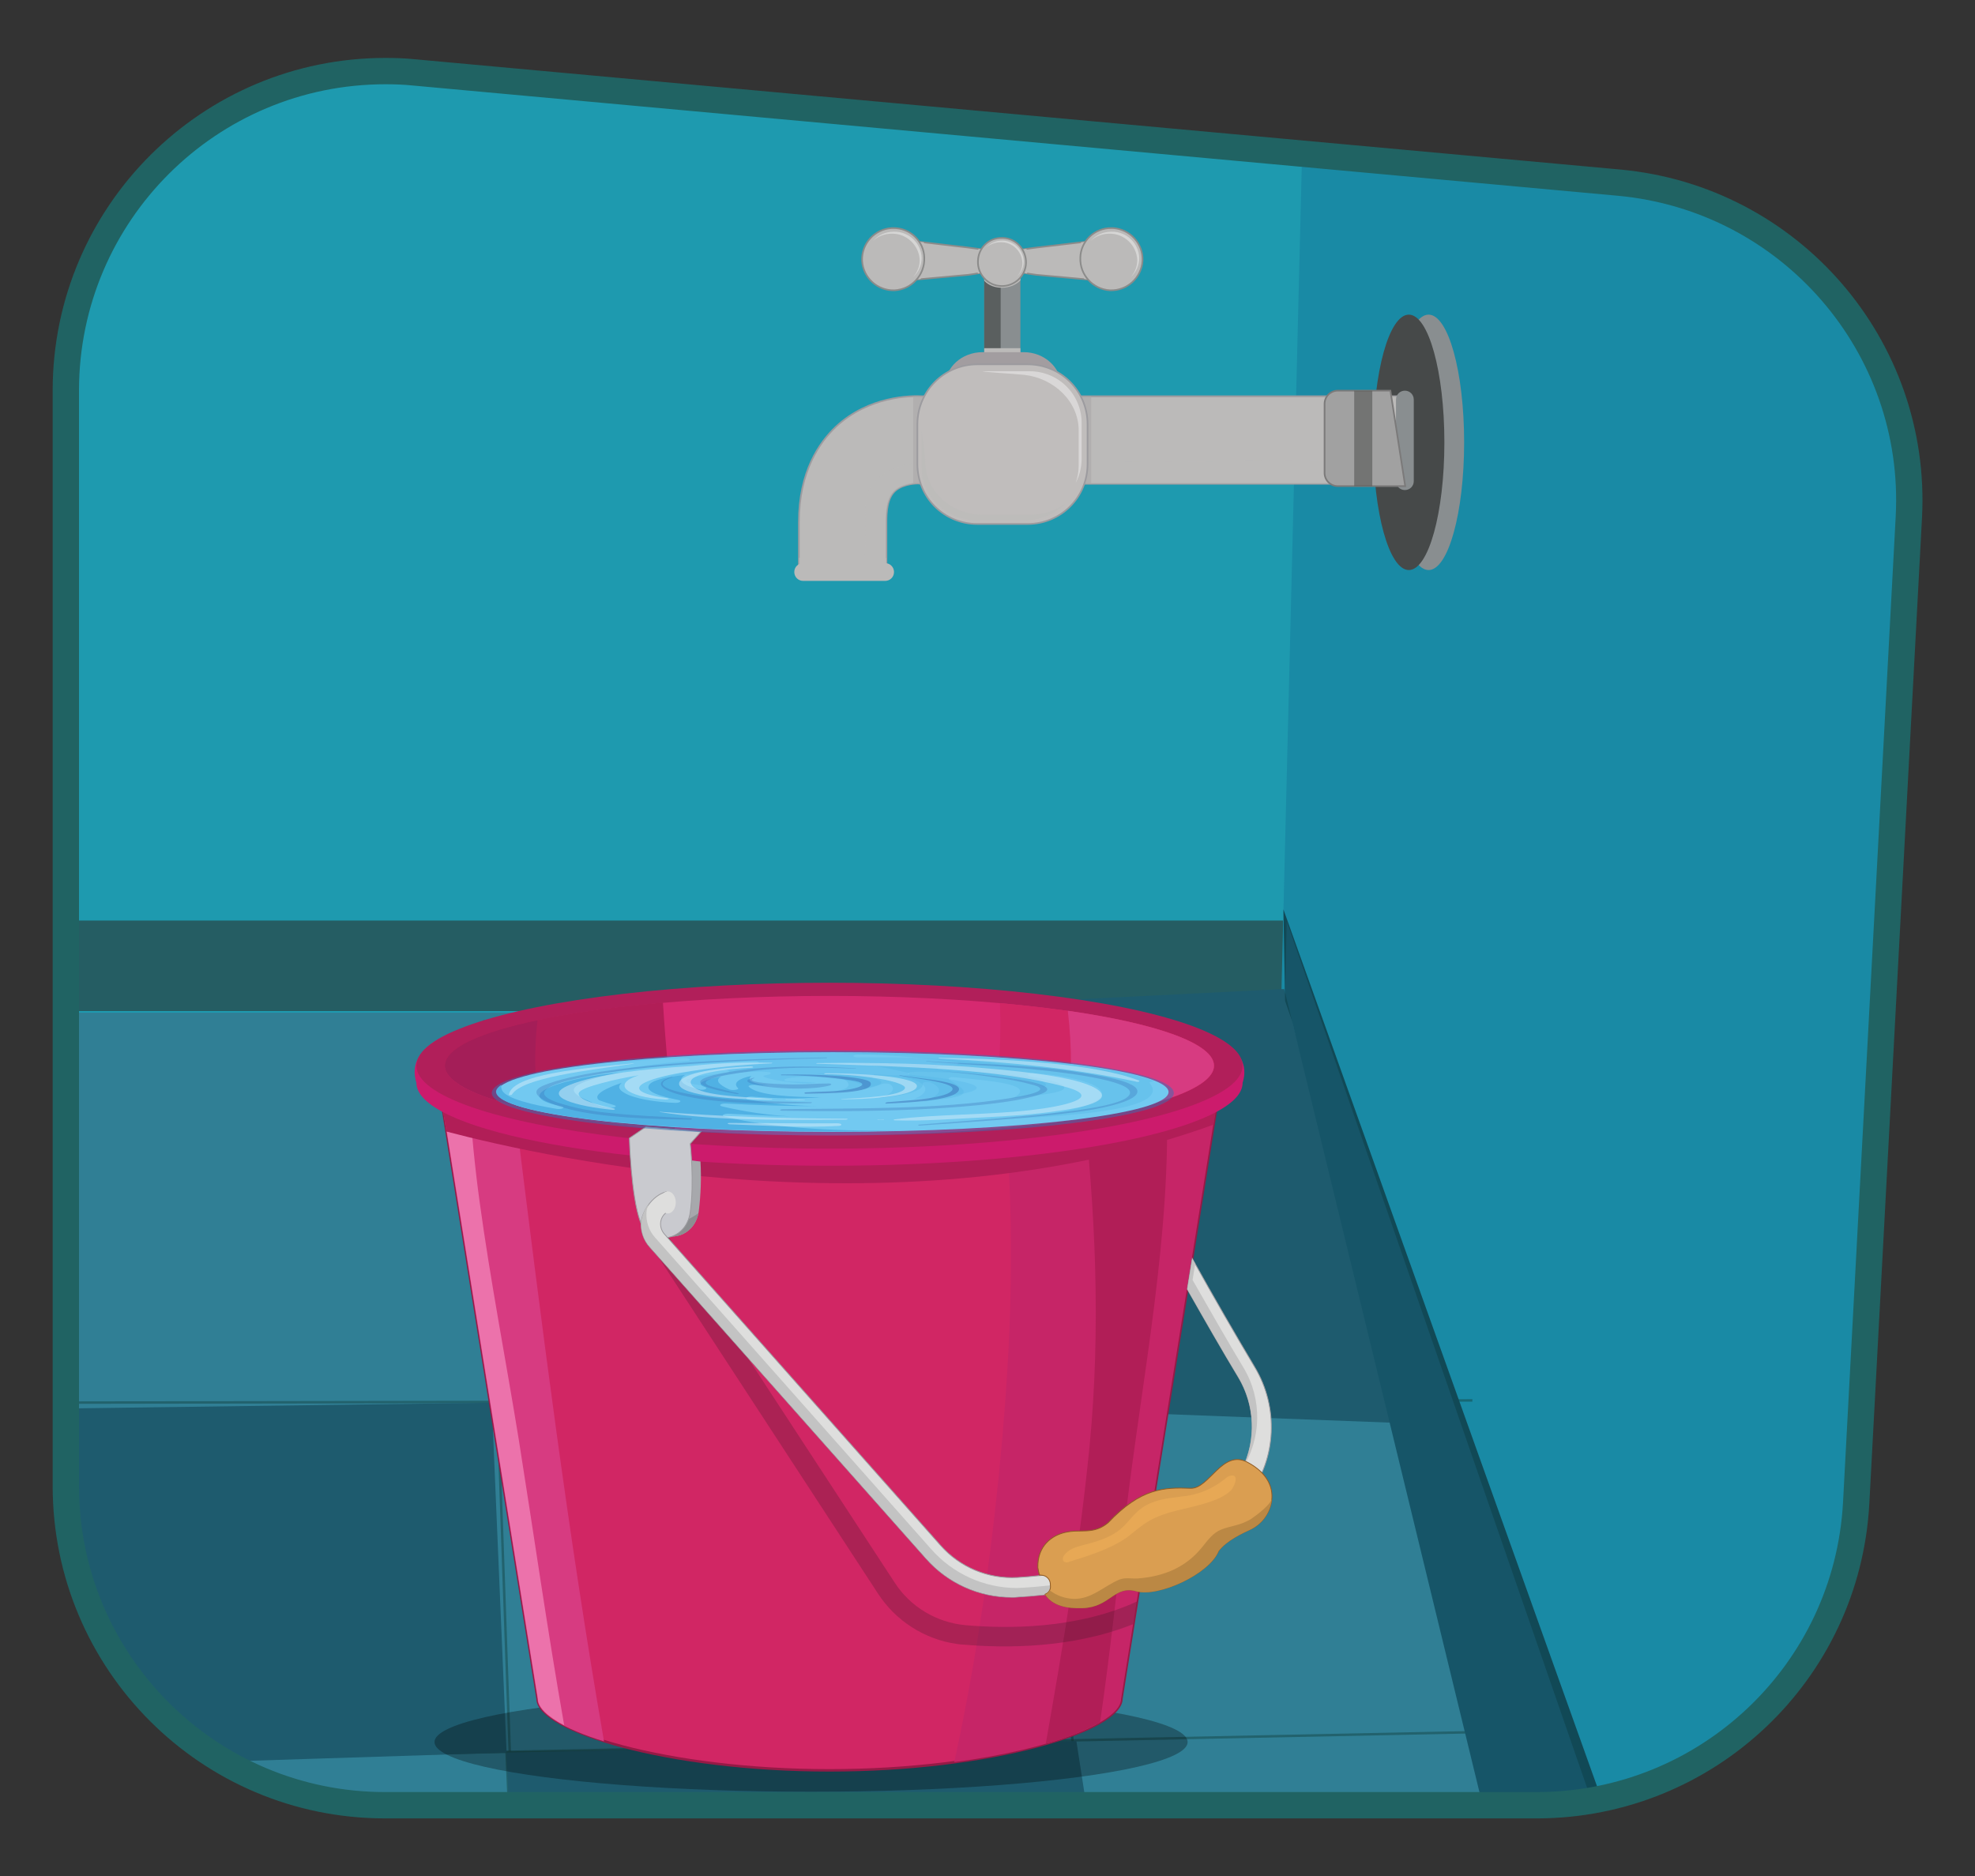 <?xml version="1.0" encoding="utf-8"?>
<!-- Generator: Adobe Illustrator 25.2.3, SVG Export Plug-In . SVG Version: 6.00 Build 0)  -->
<svg version="1.1" id="Layer_1" xmlns="http://www.w3.org/2000/svg" xmlns:xlink="http://www.w3.org/1999/xlink" x="0px" y="0px"
	 viewBox="0 0 600 570" style="enable-background:new 0 0 600 570;" xml:space="preserve">
<rect x="0" y="0" width="600" height="570" fill="#333333" stroke="none"/>
<style type="text/css">
	.st0{fill:#EFEFEF;}
	.st1{clip-path:url(#SVGID_2_);}
	.st2{fill:#1E9AAF;}
	.st3{fill:#255D63;}
	.st4{fill:#198AA5;}
	.st5{fill:#307F95;}
	.st6{opacity:0.5;fill:none;stroke:#144747;stroke-width:0.75;stroke-miterlimit:10;enable-background:new    ;}
	.st7{fill:#1E5B6E;}
	.st8{fill:#898E90;}
	.st9{fill:#464949;}
	.st10{opacity:0.3;enable-background:new    ;}
	.st11{fill:#D12664;stroke:#951A46;stroke-width:0.75;stroke-miterlimit:10;}
	.st12{fill:#D73B81;}
	.st13{fill:#EC72AB;}
	.st14{fill:#C62567;}
	.st15{fill:#B11E57;}
	.st16{fill:#CC1B6C;}
	.st17{fill:#B11F5A;}
	.st18{fill:#D62970;}
	.st19{fill:#D12664;}
	.st20{fill:#A41E58;}
	.st21{opacity:0.2;fill:#151617;enable-background:new    ;}
	.st22{fill:#A7A8AC;}
	.st23{fill:#8C8E91;}
	.st24{fill:#C9CACF;stroke:#9C9B9F;stroke-width:0.25;stroke-miterlimit:10;}
	.st25{fill:#DEDEDD;stroke:#9C9B9F;stroke-width:0.25;stroke-miterlimit:10;}
	.st26{fill:#C3C3C3;}
	.st27{fill:#DEDEDD;}
	.st28{fill:#DA9E51;stroke:#905B24;stroke-width:0.25;stroke-miterlimit:10;}
	.st29{fill:#BB8844;}
	.st30{fill:#E7A855;}
	.st31{opacity:0.5;fill:#3970B7;enable-background:new    ;}
	.st32{fill:#72C9F1;}
	.st33{opacity:0.31;fill:#50B1E4;enable-background:new    ;}
	.st34{fill:#50B1E4;}
	.st35{opacity:0.28;fill:#50B1E4;enable-background:new    ;}
	.st36{opacity:0.5;}
	.st37{opacity:0.63;fill:#3970B7;enable-background:new    ;}
	.st38{fill:#3970B7;}
	.st39{opacity:0.5;fill:#D6EFFB;enable-background:new    ;}
	.st40{fill:#5A5F5F;}
	.st41{fill:#BBBAB9;}
	.st42{fill:#BBBAB9;stroke:#8B8B8A;stroke-width:0.5;stroke-miterlimit:10;}
	.st43{opacity:0.4;}
	.st44{fill:#FFFFFF;}
	.st45{fill:#A29DA0;}
	.st46{fill:#BBBAB9;stroke:#9C9B9F;stroke-width:0.5;stroke-miterlimit:10;}
	.st47{opacity:0.6;}
	.st48{opacity:0.6;fill:#BBBAB9;enable-background:new    ;}
	.st49{opacity:0.6;fill:#AAA9A8;enable-background:new    ;}
	.st50{fill:#C0BDBC;stroke:#9C9B9F;stroke-width:0.5;stroke-miterlimit:10;}
	.st51{opacity:0.4;fill:#FFFFFF;enable-background:new    ;}
	.st52{fill:#A1A1A1;stroke:#7B7A7A;stroke-width:0.5;stroke-miterlimit:10;}
	.st53{opacity:0.57;}
	.st54{fill:#515251;}
	.st55{fill:#114956;}
	.st56{fill:#165568;}
	.st57{fill:none;stroke:#206363;stroke-width:8;stroke-miterlimit:10;}
</style>
<path class="st0" d="M467,548.5H117c-53.6,0-97-43.4-97-97v-333c0.1-53.6,43.6-96.9,97.1-96.9c2.9,0,5.8,0.1,8.7,0.4l366.1,33.5
	c51.9,4.8,90.8,49.7,88,101.7l-16,299.5C561.1,508.1,518.6,548.4,467,548.5z"/>
<g>
	<defs>
		<path id="SVGID_1_" d="M467,548.5H117c-53.6,0-97-43.4-97-97v-333c0.1-53.6,43.6-96.9,97.1-96.9c2.9,0,5.8,0.1,8.7,0.4l366.1,33.5
			c51.9,4.8,90.8,49.7,88,101.7l-16,299.5C561.1,508.1,518.6,548.4,467,548.5z"/>
	</defs>
	<clipPath id="SVGID_2_">
		<use xlink:href="#SVGID_1_"  style="overflow:visible;"/>
	</clipPath>
	<g class="st1">
		<path class="st2" d="M-1.4,322.2h421.8l10.4-455.6c0,0-321.1-48-337.9-46.4s-112.6,44.1-114.1,39.6S-1.4,322.2-1.4,322.2z"/>
		<rect x="1.1" y="279.7" class="st3" width="388.7" height="27.5"/>
		<path class="st4" d="M400-133.4l-10.7,434.6c0,0,64.5,344.4,71,344.4s383.8,6.5,383.8,6.5l32.1-821.3c0,0-395.2,13.8-400.1,9.9
			S400-133.4,400-133.4z"/>
		<path class="st5" d="M2.8,307.7h288.6l102.6,1.6l114.2,342.9c0,0-533.6-6.2-534.9-2.2s-106.5-73-101.6-81.5S-82,430.1-83.7,416.7
			S2.8,307.7,2.8,307.7z"/>
		<line class="st6" x1="447.3" y1="425.5" x2="-1.4" y2="426.2"/>
		<line class="st6" x1="0.1" y1="535.4" x2="477" y2="525.7"/>
		<polyline class="st6" points="147.1,310 158.7,642.2 153.9,532.5 324.4,530.5 336.1,633.5 303.8,304.8 		"/>
		<polygon class="st7" points="1.1,428.2 149.4,426.2 153.9,532.5 0.7,537.4 		"/>
		<polygon class="st7" points="153.9,532.5 327,529 346.1,652.2 158.7,644.3 		"/>
		<polygon class="st7" points="303.8,304.8 315.4,422 315.4,428.2 423.6,432.3 390.1,300.5 		"/>
		<ellipse class="st8" cx="434" cy="134.4" rx="10.8" ry="38.8"/>
		<ellipse class="st9" cx="428" cy="134.4" rx="10.8" ry="38.8"/>
		<ellipse class="st10" cx="246.4" cy="529.3" rx="114.4" ry="15.1"/>
		<path class="st11" d="M133.8,332.3l29.5,183.8c0,9.8,39.7,21.8,88.7,21.8s88.7-12,88.7-21.8l29.5-183.8H133.8z"/>
		<path class="st12" d="M156.6,338.5c-0.3-2-0.2-4.1,0.1-6.1h-22.9l29.5,183.8c0,4.3,7.6,9,20.2,12.9
			C172.5,465.8,164.5,402.1,156.6,338.5z"/>
		<path class="st13" d="M157.6,437.4c-3.9-24.1-8.6-48.1-11.9-72.3c-1.5-10.9-2.5-21.8-3.3-32.8h-8.5l29.5,183.8
			c0,2.6,2.9,5.4,8,8.1C166.3,495.3,162.2,466.3,157.6,437.4z"/>
		<path class="st14" d="M304.6,332.3c3.8,34.7,3,69.2-0.1,104.5c-2.9,33.1-7.5,66.1-14.6,98.6c30-4,50.7-12.2,50.7-19.3l29.5-183.8
			H304.6z"/>
		<path class="st15" d="M135.6,343.8c31.5,8.3,139.1,31.9,233.1-2.1l1.5-9.3H133.8L135.6,343.8z"/>
		<path class="st15" d="M317.7,529.8c5.7-1.5,11.3-3.7,16.5-6.5c3-20.6,5.2-41.4,7.7-62.2c5-42.5,14.1-85.8,12.5-128.8h-25.6
			c4,35.5,5.7,70.9,2.2,107.2C328,469.8,323,499.8,317.7,529.8z"/>
		<path class="st16" d="M377.5,329c0,13.9-56.2,25.2-125.5,25.2S126.5,342.9,126.5,329c-7-22.5,56.2-25.2,125.5-25.2
			S384.5,307,377.5,329z"/>
		<ellipse class="st17" cx="252" cy="323.8" rx="125.5" ry="25.2"/>
		<ellipse class="st18" cx="252" cy="323.8" rx="116.8" ry="21.2"/>
		<path class="st19" d="M303.8,304.8c0.5,12.8-0.5,25.7-3.1,38.3c40.2-3.4,68.1-10.7,68.1-19.3C368.9,315.5,342.4,308.2,303.8,304.8
			z"/>
		<path class="st12" d="M324.4,307.1c1.3,11.1,1.3,22.2,0,33.3c27.1-3.9,44.4-9.9,44.4-16.6S351.5,311,324.4,307.1z"/>
		<path class="st15" d="M201.4,304.6c-39.2,3.4-66.3,10.7-66.3,19.1c0,8.7,28.8,16.2,69.9,19.4C203.4,330.4,202.2,317.5,201.4,304.6
			z"/>
		<path class="st20" d="M163.3,310c-17.5,3.7-28.1,8.5-28.1,13.8s10.8,10.2,28.6,13.9C162.4,328.5,162.2,319.2,163.3,310z"/>
		<path class="st21" d="M345.4,486.6c-18.3,8.4-39.2,8.3-52,7.2c-8.9-0.8-16.9-5.6-21.7-13.1l-69.2-105.9c-1.4-2.1-0.8-4.9,1.3-6.2
			c0,0,0.1,0,0.1-0.1l1-6.3c-4.6,0.5-8.2,5.1-8.8,7.9c-0.6,2.7-0.1,5.6,1.4,8l69.1,105.9c5.4,8.4,14.2,14.1,24.1,15.5
			c0.7,0.1,1.4,0.2,2,0.2c12.6,1.1,32.9,1.2,51.5-6.2L345.4,486.6z"/>
		<path class="st22" d="M212.8,352.9c-1.5-0.1-3.7-0.5-3.7-0.5l-2.2-0.9c-0.1,0.9-0.4,2.3-0.4,2.7c-0.2,1.9-0.5,3.8-0.9,5.7
			c-0.5,3.5-1.4,7-2.7,10.4c-0.7,1.6-1.5,3-2.5,4.4c4.4,2.6,11,0.1,11.9-6.8C212.9,363,213.1,357.9,212.8,352.9z"/>
		<path class="st23" d="M201.6,372.9c-0.4,0.6-0.8,1.3-1.2,1.8c4.2,2.5,10.5,0.3,11.8-6.1C209.1,370.8,205.4,372.3,201.6,372.9z"/>
		<path class="st24" d="M191.2,345.8c0,0,0.5,17.6,3.3,25.3s13.9,6.4,15.2-2.8s0-20.8,0-20.8l3.3-3.7l-16.8-1.4L191.2,345.8z"/>
		<path class="st25" d="M381.2,415.4c-5.9-9.9-12.5-21.3-19-33l-1.5,9.3c5.4,9.5,10.6,18.6,15.5,26.7c6.1,10.1,5.5,23-1.4,32.1
			c-17.2,22.7-48.6,27.8-65.7,28.8c-8.9,0.5-17.5-3.1-23.4-9.8l-83.9-94.6c-1.6-1.9-1.5-4.7,0.4-6.3c0,0,0.1-0.1,0.1-0.1l0.1-6.4
			c-4.5,1.2-7.3,6.3-7.6,9.1c-0.2,2.8,0.7,5.6,2.6,7.7l83.9,94.6c6.6,7.5,16.1,11.8,26.1,11.8c0.7,0,1.4,0,2-0.1
			c18.2-1,51.4-6.5,70.1-31.1C387.8,443.1,388.5,427.6,381.2,415.4z"/>
		<path class="st26" d="M377.3,446.4c6-9.3,6.2-21.3,0.5-30.8c-4.9-8.1-10.1-17.3-15.5-26.7l0.8-4.9c-0.3-0.5-0.6-1.1-0.9-1.6
			l-1.5,9.3c5.4,9.5,10.6,18.6,15.5,26.7C381.3,427,381.7,437.5,377.3,446.4z"/>
		<path class="st26" d="M381.1,451.3c-18.6,24.6-51.9,30-70.1,31.1c-0.7,0-1.4,0.1-2,0.1c-10,0-19.5-4.3-26.1-11.8L199,376
			c-1.9-2.1-2.8-4.9-2.6-7.7c0.1-0.9,0.3-1.7,0.7-2.5c-1.2,1.5-2,3.4-2.3,5.3c-0.2,2.8,0.7,5.6,2.6,7.7l83.9,94.6
			c6.6,7.5,16.1,11.8,26.1,11.8c0.7,0,1.4,0,2-0.1c18.2-1,51.4-6.5,70.1-31.1c1.1-1.5,2.1-3,2.9-4.6
			C382,450,381.5,450.6,381.1,451.3z"/>
		<path class="st27" d="M205.3,365.3c0,1.9-1.1,3.4-2.4,3.4s-2.4-1.5-2.4-3.4s1.1-3.3,2.4-3.3S205.3,363.5,205.3,365.3z"/>
		<path class="st28" d="M379,444.3c-7.7-4.1-11.6,8.1-17.3,7.9c-8.1-0.3-15.1-0.1-25.1,10.5c-4.5,3.7-8.3,1.8-13,2.9
			c-4,0.9-8.5,4.1-8.3,10.7c0.1,0.8,0.3,1.6,0.5,2.3c0.2-0.1,0.3,0,0.5,0c1.6,0,2.8,1.3,2.8,2.8c0,0.1,0,0.2,0,0.3
			c0.2,1.2-0.5,2.3-1.6,2.7c2.3,3.3,6.2,4.3,11.5,4.1c8.3-0.3,9.5-7,16.2-5.1s22.2-5.2,25-12.2c2.4-3.2,7.2-5.4,10-6.7
			C386.2,461.7,391,450.7,379,444.3z"/>
		<path class="st29" d="M378.6,462.3c-2.4,1.2-4.9,1.4-7.5,2.4s-4.2,3.3-5.9,5.4c-5,6.2-11.7,8.9-19.6,9.5c-2.1,0.1-3.7-0.4-5.7,0.4
			c-4.6,2-8.3,5.9-13.7,5.8c-2.7-0.1-5.2-1-7.3-2.6c-0.2,0.6-0.8,1.1-1.4,1.3c2.3,3.3,6.2,4.3,11.5,4.1c8.3-0.3,9.5-7,16.2-5.1
			s22.2-5.2,25-12.2c2.4-3.2,7.2-5.4,10-6.7c3.6-1.9,5.9-5.4,6.2-9.4c-0.1,1.8-4.8,5.3-6.3,6.3C379.6,461.8,379.1,462.1,378.6,462.3
			z"/>
		<path class="st30" d="M349.1,462.1c5.4-3.1,11.8-3.6,17.6-5.5c2.5-0.8,5.4-1.9,7.3-3.8c1-1.1,2.7-5.2-0.3-4.4
			c-0.6,0.2-1.1,0.5-1.5,0.9c-3.8,3.1-8.4,5-13.3,5.4c-4.1,0.5-8.5,1-11.9,3.4c-2.6,1.8-4.3,4.6-6.7,6.6c-3.2,2.6-7.4,3.8-11.4,4.8
			c-2,0.5-4.2,1.2-5.5,2.9c-0.5,0.6-0.8,1.6-0.1,2.1c0.5,0.3,1.1,0.3,1.6,0c6.1-1.9,12.3-3.8,17.5-7.4
			C344.6,465.4,346.7,463.5,349.1,462.1z"/>
		<path class="st31" d="M253,319.2c-57.3,0-103.6,5.8-103.6,12.9S195.8,345,253,345s103.6-5.8,103.6-12.9S310.3,319.2,253,319.2z"/>
		<path class="st32" d="M253,343.9c-56.3,0-102-5.4-102-12.1s45.7-12.1,102-12.1s102,5.4,102,12.1S309.4,343.9,253,343.9z"/>
		<path class="st33" d="M255.4,320.2c11.8,0.1,23.5,1,35.1,2.5c1.4,0.2,0.6,0.9-0.8,0.9c-9.8-0.1-19.6-0.8-29.4-0.6
			c5.5,0.7,10.3,1.8,15.3,2.9c1.1,0.3,0.8,0.9-0.8,0.9c-3.1,0-6.1-0.2-9.1-0.4c-0.1,0.2-0.8,0.5-1.8,0.4c-5.5-0.3-10.9-0.6-16.3-0.6
			c4.6,0.4,8.7,1.1,9.8,2.5c1.4,1.8-1.3,2.6-5.1,3.1c6-0.2,11.7-0.7,15.5-2.4c0.9-0.3,1.9-0.3,2.7,0.1c2,1.7-0.1,3.1-3.6,4.2
			c7-0.7,14.1-2.1,13.4-4.5c-0.1-0.5,2-0.6,2.7-0.2c4.4,2.2,1.9,4.3-3.1,5.7c1.6-0.1,3.1-0.3,4.7-0.5c2.4-0.3,6.5-0.8,7.6-1.6
			c2.1-1.4-2.1-3.3-3.9-4.6c-0.4-0.3,0.3-0.9,1.7-0.7c5.9,0.7,19.8,1.5,19.9,4.2c0,0.9-1,1.6-2.7,2.3c2.5-0.3,4.9-0.6,7.3-0.9
			c2.8-0.4,8-1,8.7-2.1c1.2-1.7-6.6-3.1-10.3-3.8c-1.5-0.3-0.5-0.9,1.1-0.9c14.9,0.8,28.6,5.5,15.5,9.9c-6.1,2-14.1,3.1-22.5,3.9
			c22.6-1,48.5-3.3,42.3-10.8c-0.3-0.3,0.5-0.5,1.3-0.6c-11.1-4.6-44.3-8-84.9-8.6C262.5,319.9,259,320,255.4,320.2z"/>
		<path class="st34" d="M220.1,339.2c-1.3-0.3,0.1-0.9,1.4-0.8c6.1,0.3,12.3,0.6,18.6,0.8c-6.9-0.4-13.8-1.4-20.6-3
			c-1.4-0.3-0.6-1,1.1-0.9c9.2,0.5,18.5,0.8,27.8,0.8c-7-0.1-14.1-0.8-21-2c-1.4-0.3-0.5-1,1.1-0.9c7,0.6,14,0.7,20.9,0.2
			c-8.9-0.1-19.1-0.5-21.9-3.2c-0.4-0.4,0.8-0.6,1.8-0.6c1.5,0.1,3,0.2,4.4,0.2c-4.5-0.5-7.3-1.3-5.4-2.9c-4,0.8-5.7,2.2-4.1,3.7
			c0.6,0.5-1.8,0.8-2.7,0.4c-3.5-1.6-4.2-2.9-2.4-3.9c-4.6,0.9-8.4,2-4.9,3.2c1.1,0.4-0.4,1.1-1.8,0.7l-0.3-0.1h-0.1
			c-4.9-1.2-6.4-2.9-3.8-4.3c-4.8,0.5-9.7,1.4-10.9,2.9c-1.7,2.2,3.4,3.6,8.7,4.7c1.2,0.2,0.8,0.9-0.8,0.9
			c-5.9-0.2-12.8-1.3-15.6-3.1c-1.9-1.1-1.8-2.1-0.7-3c-4.8,1.6-9,3.7-6.9,5.3c1.4,0.5,3,1,4.6,1.5c1.3,0.4-0.4,1-1.8,0.7
			c-1.9-0.2-3.8-0.8-5.5-1.8c-3.8-1.5-6.7-3.3-3.8-5s7.7-2.7,12.6-3.8c-14.7,1.3-34.8,6.8-17.6,10.2c1.6,0.3,0.2,1.1-1.5,0.8
			c-6.6-1.1-15-3-16.4-5.5c-0.3-0.5-0.4-1.2-0.3-1.8c-1,0.7-1.6,1.4-1.6,2.1c0,6.7,45.7,12.1,102,12.1c7.8,0,15.3-0.1,22.6-0.3
			C257.3,343.8,234.6,343,220.1,339.2z"/>
		<path class="st35" d="M207.7,321.5c1.8-0.1,2.7,0.8,0.8,0.9c-8.9,0.7-17.8,2-26.6,3.8c14.7-2.1,31.1-3.1,46.8-3.9
			c1.9-0.1,2.7,0.8,0.8,0.9c-10.6,0.5-21.1,2.2-31.3,4.9c3.5-0.6,7.3-1.2,11.1-1.7c3.4-0.8,6.8-1.2,10.3-1.4
			c1.5-0.1,2.8,0.6,1.1,0.9c-2.7,0.4-5.6,0.7-8.4,1.1c-3.6,0.7-6.1,1.6-1.1,2.5c1.1,0.2,2.2,0.3,3.3,0.5c-2.6-2.5,10.6-4.9,18.6-4.3
			c1.6,0.1,1.2,0.8,0,0.9c-4.7,0.6,6.3,2.2,7.4,2.3c2.5,0.3,5,0.3,7.6,0.1c-2.7-0.3-5.4-0.3-8.3-0.4c-1.5,0-2-0.6-0.8-0.9
			c7.1-1.6,24.4,0.6,23.5,3c4.1-0.7,7.8-1.8,2.9-3.1c-1-0.3-0.2-0.8,1-0.8c13.9,0,18.6,4.2,11.3,7.1c5.5-0.4,11.4-0.8,15.8-1.8
			c11.3-2.7-10.3-5-16.6-5.5c-1.7-0.1-1.2-0.9,0.4-0.9c8-0.3,36.8,1.3,39.7,4.8c5.6-3.7-22.9-5.1-31.3-5.7c-1.4-0.1-1.4-0.8,0-0.9
			c14.7-0.7,29.4,0.1,43.9,2.7c-7.1-1.4-15.8-2.1-23.5-3c-10.3-1.1-20.8-2-31.5-2.3c-4.6,0-9.3-0.1-13.9,0c-1.9,0-1.9-0.9,0-0.9
			c4.5-0.1,9-0.1,13.4,0c6.1,0,12.3,0.1,18.5,0.2c-12.1-0.6-25.4-0.9-39.4-0.9c-29.9,0-56.8,1.5-75.4,4
			C187.6,322.6,198.1,322,207.7,321.5z"/>
		<g class="st36">
			<path class="st37" d="M251.8,329.2c-3.5,0-7.1,0.3-10.7,0.3c-2,0-4-0.1-6-0.2c-1.5-0.1-9-0.6-6-1.7c0.2-0.1,0-0.2-0.3-0.1
				c-4.6,1.1,0.8,2.3,4.2,2.7c5.5,0.7,14.4,0.9,19.1-0.4C252.8,329.5,252.6,329.2,251.8,329.2z"/>
			<path class="st38" d="M264.5,329c-0.5-1.2-6.2-1.7-9.1-2c-6-0.5-11.9-0.6-17.9-0.5c-0.3,0-0.4,0.2-0.1,0.2c7,0,14,0.5,21,1.5
				c8,1.2,0.8,3-4.7,3.3c-3,0.2-5.9,0.2-8.9,0.4c-0.5,0-0.6,0.4,0,0.4C251.3,332.2,265.7,332.2,264.5,329z"/>
			<path class="st37" d="M260,324.6c-15-0.9-30.7-1-43.3,2.1c-9.5,2.4,0.1,4.5,7.1,5.7c0.4,0.1,0.9-0.1,0.5-0.2
				c-2.8-0.7-5.6-1.3-8.2-2.1c-6.9-2.2,9.1-4.2,12.7-4.7c9.5-1.3,20.9-1.1,31-0.7C260,324.7,260.2,324.6,260,324.6z"/>
			<path class="st37" d="M246.4,334.9c-7.9-0.2-15.9-0.3-23.7-0.8c-7.4-0.5-29.3-3.2-18.4-6.8c0.1,0,0-0.1-0.2-0.1
				c-6.2,1.7-2.8,4.1,2.7,5.5c10.3,2.7,26.7,2.7,39.3,2.5C246.6,335.2,246.9,334.9,246.4,334.9z"/>
			<path class="st37" d="M251.1,321.3c-16.2,0.3-32.3,0.7-48,2c-13.2,1.1-29,2.9-37.7,6.4c-6.5,2.6,1.3,5.7,7.8,7.4
				c9.9,2.5,24.3,2.9,36.4,3.1c0.6,0,0.9-0.3,0.3-0.4c-8.6-0.5-17.1-0.8-25.4-1.7c-5.1-0.5-10.2-1.5-15.1-3.1
				c-8.7-3-2.1-5.6,6.2-7.4c21.4-4.6,50.4-5.4,75.4-6.1C251.3,321.5,251.4,321.3,251.1,321.3z"/>
			<path class="st37" d="M270.7,324.4C270.6,324.4,270.6,324.4,270.7,324.4c11,0.5,21,1.4,31.1,2.9c4.1,0.5,8.3,1.3,12.3,2.4
				c6.1,1.8-3.9,3.4-8.2,4.1c-21.2,3.3-45.1,2.9-68.1,3.2c-0.8,0-1.2,0.5-0.2,0.5c15.7,0.2,31.2,0.2,46.7-0.7
				c9.7-0.6,23.4-1.7,30.8-4C331.4,327.9,277.4,324.7,270.7,324.4z"/>
			<path class="st38" d="M273.4,326.7c-0.1,0-0.3,0-0.1,0.1c5.5,1.1,20.4,2.3,14.9,5.3c-3.3,1.8-13,2.3-18.7,2.8
				c-0.6,0.1-0.8,0.5,0,0.4c6.9-0.3,18-0.9,21.1-3.2C294.9,328.6,279.9,327.9,273.4,326.7z"/>
			<path class="st37" d="M325.2,325.4c-13.7-2-29.1-2-43.7-3c-0.2,0-0.3,0.1-0.1,0.1c10.4,0.9,21.1,1.3,31.4,2.3
				c9.2,0.9,30.6,3.3,30.5,7.2c-0.1,4.3-22.4,6.1-32.4,7.1c-10.4,1-21,1.7-31.6,2.6c-0.5,0-0.5,0.3,0.1,0.3
				c15.7-1.1,31.7-2.1,46.7-4c7.5-0.9,18.6-3.1,19.4-6C346.5,328.5,333.6,326.7,325.2,325.4z"/>
		</g>
		<path class="st39" d="M234.3,322.9c-8.1-0.2-16.3,0.1-24.4,1c-13.7,0.9-28.4,2.3-37,5.8c-8.8,3.6,2.7,6.5,13.1,7.5
			c0.8,0.1,1.1-0.3,0.5-0.4c-4.5-1-10.3-2.4-10.7-4.3c-0.3-1.4,4.1-2.6,7-3.4c3.7-1,7.5-1.8,11.3-2.4c-8.3,2.6-4.3,6.6,8.1,7.4
			c0.8,0,1.4-0.3,0.6-0.4c-16.4-2.4-6.2-6,4.2-7.8c9.1-1.5,18.2-2.4,27.4-2.8C234.7,323,234.7,322.9,234.3,322.9z"/>
		<path class="st39" d="M234.4,333.9c-9-0.7-23.2-0.9-24.5-4.7c-1.1-3.1,11-4.4,18.4-4.8c0.8,0,0.6-0.4-0.2-0.4
			c-8.9,0.3-21.5,1.9-21.8,5.2c-0.3,3.9,19,5,27.9,4.9C234.7,334.1,234.8,334,234.4,333.9z"/>
		<path class="st39" d="M244.4,334.1c-1.9-0.1-3.8,0-5.6-0.1c-0.2,0-0.3,0.1-0.1,0.1c1.8,0.1,3.9,0.2,5.7,0.1
			C244.6,334.2,244.6,334.1,244.4,334.1z"/>
		<path class="st39" d="M250.9,326.1c-0.7,0-0.7,0.3,0,0.3c6.1,0,12.1,0.6,18.1,1.7c2.5,0.5,6.4,1.6,5.9,2.6
			c-1.1,2.4-13.3,2.9-19.2,3.2c-0.3,0-0.2,0.1,0.1,0.1c7.1,0.1,20.8-0.8,22.6-3.5C280.7,326.9,258,326,250.9,326.1z"/>
		<path class="st39" d="M333.9,331.4c-4.6-3.9-21.8-5.7-33.1-6.7c-16.9-1.6-35-1.9-52.5-1.7c-0.5,0-0.4,0.2,0,0.2
			c25.9,0.9,54.8,1.4,75.6,7.1c11.6,3.2-1.1,5.9-10.8,7c-13.3,1.5-28.3,1.2-41.3,2.8c-0.5,0.1-0.4,0.3,0.1,0.3
			c8.8,0.3,18.3-0.5,27-0.9c7.6-0.4,15.7-0.9,22.7-2C329.5,336.5,337.5,334.4,333.9,331.4z"/>
		<path class="st39" d="M268.4,340.1c-0.6,0.1-1.1,0.1-1.7,0.1c-0.2,0-0.2,0.1,0,0.1c0.6,0,1.2-0.1,1.8-0.1
			C268.6,340.1,268.5,340.1,268.4,340.1z"/>
		<path class="st39" d="M257,339.9c-19.5-0.1-37.5-0.6-56.4-2.1c-0.2,0-0.4,0.1-0.1,0.1c16.9,2.7,38.1,2.4,56.5,2.3
			C257.7,340.1,257.7,339.9,257,339.9z"/>
		<path class="st39" d="M192.2,323.1c-15.5,1.5-36.6,3.3-37.6,9.5c0,0.2,0.8,0.2,0.9,0c3.1-5.2,23.4-7.4,36.9-9.4
			C192.8,323.3,192.6,323.1,192.2,323.1z"/>
		<path class="st39" d="M346,328.3c-13.3-5.2-40.6-6.6-60.5-6.9c-0.4,0-0.5,0.2-0.1,0.2c21.8,1.1,41.2,3.1,59.6,7
			C345.8,328.9,346.5,328.5,346,328.3z"/>
		<path class="st39" d="M254.4,341.3c-10.9,0.1-21.9-0.1-32.8-0.1c-0.7,0-0.7,0.3,0,0.4c11,0.4,22,1.1,33.1,0.5
			C256.1,342,255.8,341.3,254.4,341.3z"/>
		<rect x="299" y="80.4" class="st8" width="11" height="37"/>
		<rect x="299" y="80.4" class="st40" width="5" height="37"/>
		<path class="st41" d="M299,85.3v-5h11v4.9C307.3,88,301.8,88.3,299,85.3z"/>
		<rect x="299" y="105.8" class="st41" width="11" height="11.6"/>
		<path class="st42" d="M307.2,79.1c0,3.4,2,3.6,7.6,4.4l19.8,1.8c4.3,0,7.7-2.8,7.7-6.2l0,0c0-3.4-3.5-6.2-7.7-6.2L315,75.2
			C310.2,75.9,307.2,75.7,307.2,79.1z"/>
		<path class="st41" d="M328.5,73.6l6.2-0.7c4.3,0,7.7,2.8,7.7,6.2s-3.5,6.2-7.7,6.2l-5.2-0.5C326.7,81.7,326.3,77.2,328.5,73.6z"/>
		<path class="st41" d="M311.8,75.6c1.2,2.3,1.2,5.1,0.2,7.5c-3.4-0.6-4.8-1.2-4.8-4C307.2,76.5,308.9,76,311.8,75.6z"/>
		<path class="st42" d="M328.2,78.3c-0.2,5.2,3.8,9.6,9,9.9c5.2,0.2,9.6-3.8,9.9-9c0.2-5.2-3.8-9.6-9-9.9c-0.1,0-0.3,0-0.4,0
			C332.5,69.2,328.3,73.3,328.2,78.3z"/>
		<g class="st43">
			<path class="st44" d="M337,71c-2.1,0-4.2,0.8-5.7,2.2c1.6-1.8,3.9-2.8,6.4-2.8c4.5-0.1,8.3,3.5,8.4,8c0,2.2-1,4.4-2.6,5.8
				c1.3-1.4,2-3.3,2-5.2C345.3,74.5,341.5,70.9,337,71z"/>
		</g>
		<path class="st42" d="M301.8,79.1c0,3.4-2,3.6-7.6,4.4l-19.8,1.8c-4.3,0-7.7-2.8-7.7-6.2l0,0c0-3.4,3.5-6.2,7.7-6.2l19.6,2.3
			C298.8,75.9,301.8,75.7,301.8,79.1L301.8,79.1z"/>
		<path class="st41" d="M280.6,73.6l-6.2-0.7c-4.3,0-7.7,2.8-7.7,6.2s3.5,6.2,7.7,6.2l5.2-0.5C282.3,81.7,282.7,77.2,280.6,73.6z"/>
		<path class="st41" d="M297.3,75.6c-1.1,2.3-1.2,5.1-0.2,7.5c3.4-0.6,4.8-1.2,4.8-4C301.8,76.5,300.1,76,297.3,75.6z"/>
		<path class="st42" d="M280.8,78.3c0.2,5.2-3.8,9.6-9,9.9c-5.2,0.2-9.6-3.8-9.9-9c-0.2-5.2,3.8-9.6,9-9.9c0.1,0,0.3,0,0.4,0
			C276.5,69.2,280.7,73.3,280.8,78.3z"/>
		<path class="st42" d="M297.1,79.3c-0.2,4,3,7.5,7,7.6c4,0.2,7.5-3,7.6-7s-3-7.5-7-7.6c-0.1,0-0.2,0-0.3,0
			C300.4,72.2,297.2,75.3,297.1,79.3z"/>
		<g class="st43">
			<path class="st44" d="M304,73.6c-1.7,0-3.3,0.6-4.5,1.7c1.3-1.4,3.1-2.2,5-2.2c3.5,0,6.4,2.8,6.5,6.3c0,1.7-0.7,3.4-2,4.6
				c1-1.1,1.6-2.6,1.6-4.1C310.5,76.4,307.6,73.5,304,73.6z"/>
		</g>
		<g class="st43">
			<path class="st44" d="M270.9,71c-2.1,0-4.2,0.8-5.7,2.2c1.6-1.8,3.9-2.8,6.4-2.8c4.5-0.1,8.3,3.5,8.4,8c0,2.2-1,4.4-2.6,5.8
				c1.3-1.4,2-3.3,2-5.2C279.2,74.5,275.4,70.9,270.9,71z"/>
		</g>
		<path class="st45" d="M287.1,117.4c0,5.8,5.1,10.4,11.4,10.4H311c6.3,0,11.4-4.7,11.4-10.4l0,0c0-5.7-5.1-10.4-11.4-10.4h-12.5
			C292.2,107,287.1,111.6,287.1,117.4z"/>
		<path class="st41" d="M269.3,158.7v13.5h-26.6v-13.5c0-15.4,6.2-24.3,11.3-29.1c10-9.3,22.8-9.4,26.2-9.2H427v26.6H279.9l-1.1-0.1
			c0,0-4.3,0-6.8,2.2S269.3,155.5,269.3,158.7z"/>
		<path class="st46" d="M269.3,158.7v13.5h-26.6v-13.5c0-15.4,6.2-24.3,11.3-29.1c10-9.3,22.8-9.4,26.2-9.2H427v26.6H279.9l-1.1-0.1
			c0,0-4.3,0-6.8,2.2S269.3,155.5,269.3,158.7z"/>
		<g class="st47">
			<path class="st41" d="M305.1,140.6l121.9-0.8v7.2H279.9l-1.1-0.1c0,0-4.3,0-6.8,2.2s-2.8,6.4-2.8,9.6v13.5h-6.5l0.3-18.5
				C263.4,134,305.1,140.6,305.1,140.6z"/>
		</g>
		<rect x="242.7" y="169.5" class="st48" width="26.6" height="2.7"/>
		<rect x="422.8" y="120.4" class="st48" width="4.2" height="26.6"/>
		<path class="st49" d="M280.3,120.4h51.2v26.6h-51.6l-1.1-0.1c-0.5,0-1,0-1.4,0.1v-26.6C278.6,120.3,279.6,120.3,280.3,120.4z"/>
		<path class="st50" d="M296.9,110.7h15.3c10.1,0,18.2,8.1,18.2,18.2v12.1c0,10.1-8.1,18.2-18.2,18.2h-15.3
			c-10.1,0-18.2-8.1-18.2-18.2v-12.1C278.7,118.9,286.8,110.7,296.9,110.7z"/>
		<path class="st51" d="M327.7,130.8c0-8.9-7.6-15.9-16.5-16.9c-2.6-0.3-16.3-1.1-11.7-1.1h13.3c8.8,0,15.9,7.1,15.8,15.9v10.6
			c0,2.6-0.6,5.1-1.8,7.4c0.6-1.7,0.9-3.4,0.9-5.2V130.8z"/>
		<path class="st48" d="M281.1,140.2c0,9,7.8,16.2,17.4,16.2h14.6c3.8,0,7.5-1.2,10.6-3.4c-3.3,3.3-7.8,5.1-12.4,5.1H297
			c-9.4,0-17-7.1-17-15.9v-10.6C280,128.9,281.1,140.2,281.1,140.2z"/>
		<path class="st8" d="M426.8,148.9c1.5,0,2.7-1.2,2.7-2.7c0,0,0,0,0,0v-24.8c0-1.5-1.2-2.7-2.7-2.7c0,0,0,0,0,0l0,0
			c-1.5,0-2.7,1.2-2.7,2.7v0v24.8C424.1,147.7,425.3,148.9,426.8,148.9L426.8,148.9z"/>
		<path class="st41" d="M241.3,173.8c0,1.5,1.2,2.7,2.7,2.7c0,0,0,0,0,0h24.9c1.5,0,2.7-1.2,2.7-2.7c0,0,0,0,0,0l0,0
			c0-1.5-1.2-2.7-2.7-2.7l0,0H244C242.5,171.1,241.3,172.3,241.3,173.8C241.3,173.8,241.3,173.8,241.3,173.8L241.3,173.8z"/>
		<path class="st52" d="M422.4,118.7h-16c-2.2,0-4,1.8-4,4v21c0,2.2,1.8,4,4,4h20.5L422.4,118.7z"/>
		<g class="st53">
			<rect x="411.4" y="118.7" class="st54" width="5.5" height="29"/>
		</g>
		<polygon class="st55" points="390.4,304.1 515.4,662.5 547.3,752.1 554.7,647.6 524.1,651.6 389.9,276.3 		"/>
		<polygon class="st56" points="390.4,301.5 476.3,655 508.2,744.5 515.6,640.1 512.4,630.5 390.9,279.9 		"/>
	</g>
</g>
<path class="st57" d="M467,548.5H117c-53.6,0-97-43.4-97-97v-333c0.1-53.6,43.6-96.9,97.1-96.9c2.9,0,5.8,0.1,8.7,0.4l366.1,33.5
	c51.9,4.8,90.8,49.7,88,101.7l-16,299.5C561.1,508.1,518.6,548.4,467,548.5z"/>
</svg>

